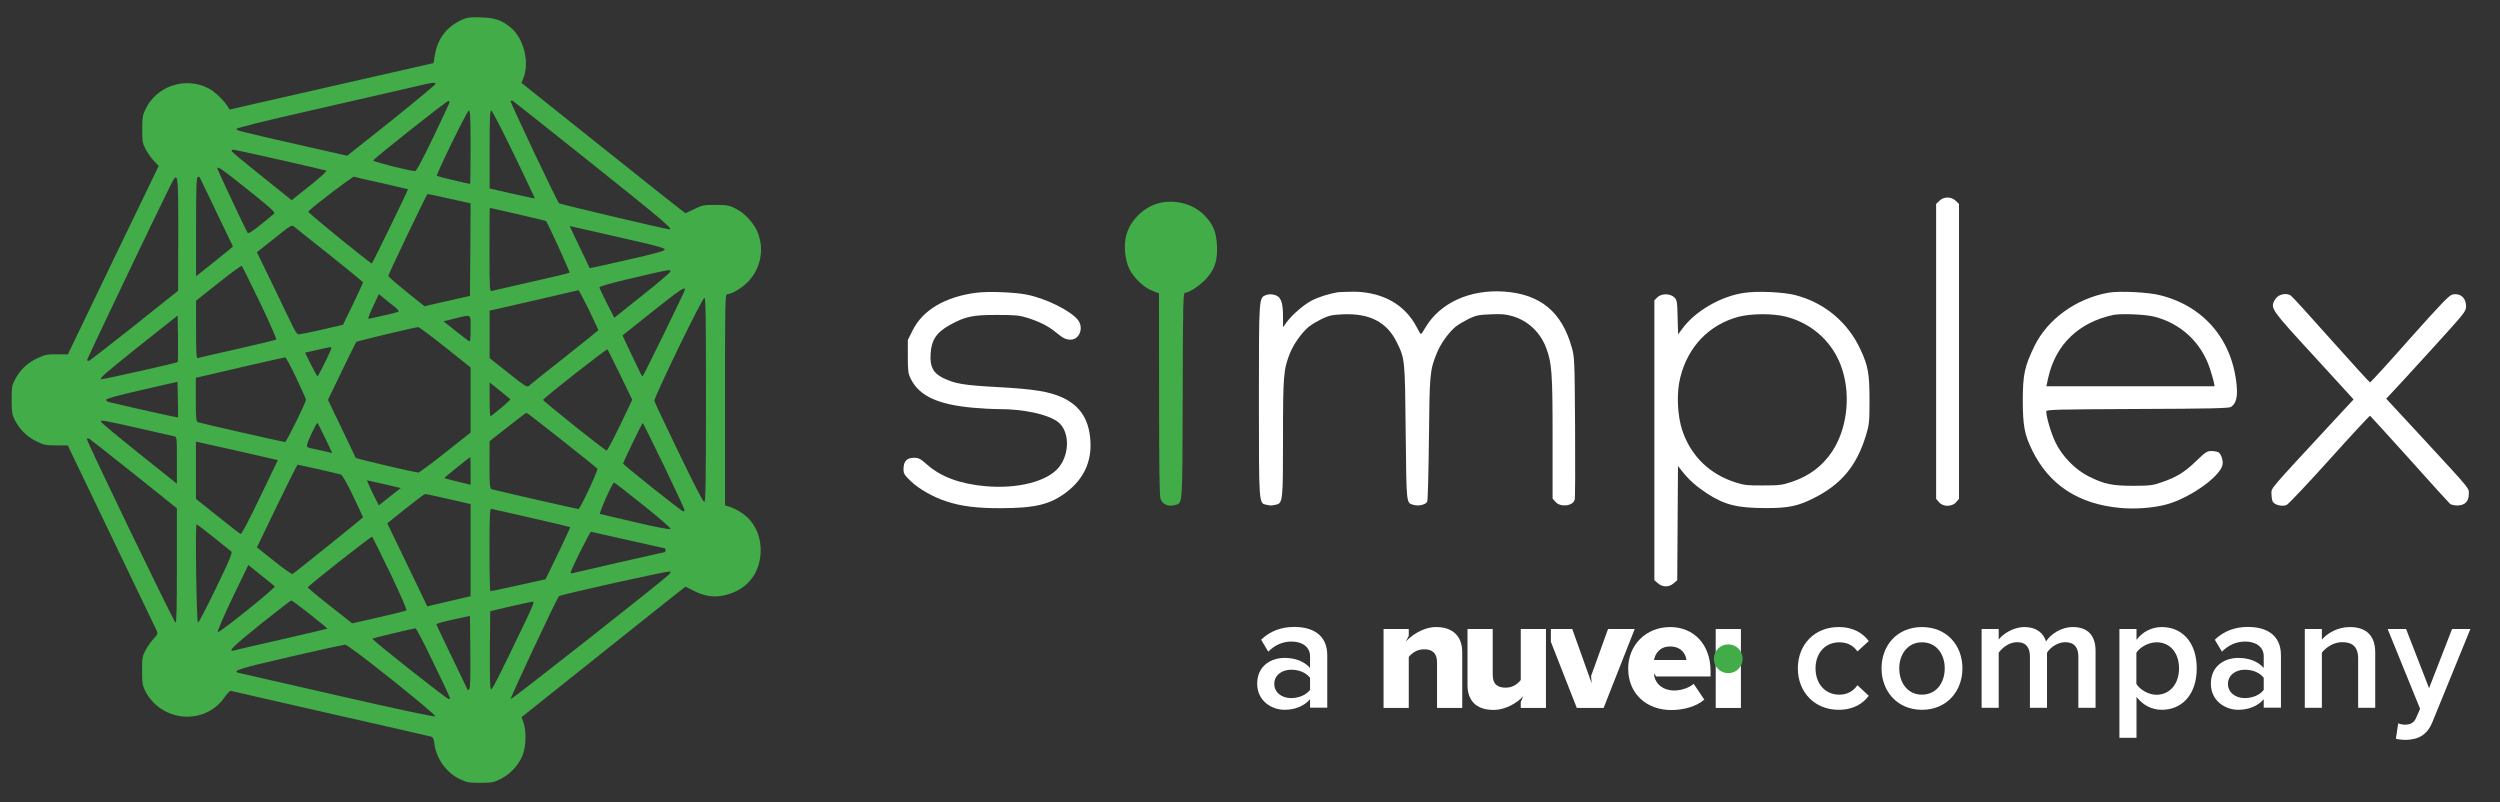 <?xml version="1.0" encoding="utf-8"?>
<!-- Generator: Adobe Illustrator 23.0.1, SVG Export Plug-In . SVG Version: 6.00 Build 0)  -->
<svg version="1.1" id="katman_1" xmlns="http://www.w3.org/2000/svg" xmlns:xlink="http://www.w3.org/1999/xlink" x="0px" y="0px"
	 viewBox="0 0 2033.7 652.6" style="enable-background:new 0 0 2033.7 652.6;" xml:space="preserve">
<rect x="0" y="0" width="2033.7" height="652.6" fill="#333333" stroke="none"/>
<style type="text/css">
	.st0{fill:#FFFFFF;}
	.st1{fill:#41AC48;}
	.st2{display:none;}
	.st3{display:inline;}
	.st4{fill:none;stroke:#FF0013;stroke-miterlimit:10;}
	.st5{display:inline;fill:none;stroke:#FF0013;stroke-miterlimit:10;}
</style>
<path class="st0" d="M1065.7,575.8v-7c-4.8,5.6-12.3,8.6-20.8,8.6c-10.4,0-22.2-7.2-22.2-21.2c0-14.9,11.7-21,22.2-21
	c8.8,0,16.1,2.8,20.8,8.2v-9.6c0-7.4-6.2-11.9-15-11.9c-7.2,0-13.5,2.7-19,8.2l-5.8-9.7c7.4-7.2,16.7-10.4,27-10.4
	c14.3,0,26.8,6,26.8,23.1v42.6h-14V575.8z M1065.7,561.2v-9.8c-3.3-4.4-9.3-6.6-15.3-6.6c-7.8,0-13.8,4.6-13.8,11.5
	c0,7,6,11.6,13.8,11.6C1056.4,567.8,1062.3,565.6,1065.7,561.2z"/>
<path class="st0" d="M1462.5,543.7c0-19.4,13.7-33.6,33.1-33.6c12.6,0,20,5.3,24.6,11.4l-9.2,8.4c-3.6-5-8.5-7.4-14.7-7.4
	c-11.6,0-19.4,8.8-19.4,21.2c0,12.5,7.8,21.4,19.4,21.4c6.2,0,11.2-2.7,14.7-7.7l9.2,8.6c-4.5,6-11.9,11.4-24.6,11.4
	C1476.2,577.4,1462.5,563,1462.5,543.7z"/>
<path class="st0" d="M1530.6,543.7c0-18.5,12.5-33.6,32.9-33.6s32.9,15.1,32.9,33.6c0,18.3-12.5,33.7-32.9,33.7
	S1530.6,562,1530.6,543.7z M1582,543.7c0-11.3-6.5-21.2-18.5-21.2c-11.8,0-18.5,10-18.5,21.2c0,11.4,6.6,21.4,18.5,21.4
	C1575.5,565,1582,555.1,1582,543.7z"/>
<path class="st0" d="M1690.7,575.8V534c0-6.9-3.1-11.6-10.6-11.6c-6.2,0-12.1,4.2-14.9,8.5v44.9h-13.9V534c0-6.9-2.9-11.6-10.5-11.6
	c-6.2,0-11.9,4.4-14.9,8.5v44.9H1612v-64.1h13.9v8.6c2.8-3.9,11.2-10.2,21-10.2c9.6,0,15.4,4.8,17.5,11.7
	c3.6-5.7,12.1-11.7,21.8-11.7c11.7,0,18.5,6.4,18.5,19.4v46.3L1690.7,575.8L1690.7,575.8z"/>
<path class="st0" d="M1738,566.9v33.3h-13.9v-88.5h13.9v8.8c4.8-6.4,12.2-10.4,20.6-10.4c16.6,0,28.4,12.5,28.4,33.6
	s-11.8,33.7-28.4,33.7C1750.4,577.4,1743.3,573.7,1738,566.9z M1772.6,543.7c0-12.5-7.2-21.2-18.2-21.2c-6.5,0-13.3,3.7-16.5,8.5
	v25.4c3.1,4.8,10,8.8,16.5,8.8C1765.4,565,1772.6,556.1,1772.6,543.7z"/>
<path class="st0" d="M1841.5,575.8v-7c-4.8,5.6-12.3,8.6-20.8,8.6c-10.4,0-22.2-7.2-22.2-21.2c0-14.9,11.7-21,22.2-21
	c8.8,0,16.1,2.8,20.8,8.2v-9.6c0-7.4-6.2-11.9-15-11.9c-7.2,0-13.5,2.7-19,8.2l-5.8-9.7c7.4-7.2,16.7-10.4,27-10.4
	c14.3,0,26.8,6,26.8,23.1v42.6h-14V575.8z M1841.5,561.2v-9.8c-3.3-4.4-9.3-6.6-15.3-6.6c-7.8,0-13.8,4.6-13.8,11.5
	c0,7,6,11.6,13.8,11.6C1832.2,567.8,1838.2,565.6,1841.5,561.2z"/>
<path class="st0" d="M1918.3,575.8v-40.1c0-10.1-5.2-13.3-13-13.3c-7,0-13.1,4.2-16.5,8.5v44.9h-13.9v-64.1h13.9v8.6
	c4.2-5,12.6-10.2,22.7-10.2c13.8,0,20.7,7.4,20.7,20.6v45.1H1918.3z"/>
<path class="st0" d="M1950.9,588.4c1.5,0.7,3.7,1.1,5.3,1.1c4.5,0,7.4-1.3,9.3-5.6l3.2-7.3l-26.4-64.9h15l18.7,48.1l18.7-48.1h14.9
	l-30.9,75.7c-4.4,10.9-11.9,14.3-21.9,14.5c-2,0-6-0.4-7.8-0.9L1950.9,588.4z"/>
<g>
	<g>
		<path class="st0" d="M1169,538.8c0-7.8-4.1-10.6-10.5-10.6c-6.1,0-10.1,3.3-12.5,6.2v41.5h-20.5v-64.2h20.5v5.6l-2.5,4.7
			c3.9-4.5,13.9-11.9,24.7-11.9c14.6,0,21.3,8.5,21.3,20.3v45.5H1169V538.8z"/>
	</g>
	<g>
		<path class="st0" d="M1239.1,566.4c-4,4.5-13.5,11.1-24.2,11.1c-14.6,0-21.1-8.2-21.1-20.1v-45.7h20.5V549c0,7.7,4,10.4,10.6,10.4
			c5.8,0,9.8-3.2,12.2-6.2v-41.5h20.5v64.2h-20.5v-4.8L1239.1,566.4z"/>
	</g>
	<g>
		<path class="st0" d="M1358.7,510.1c19,0,32.8,14,32.8,35.8v4.4h-44.2l-1.8-2.4c0,0.8,0.1,1.9,0.4,2.9c1.5,5.8,6.9,10.9,16.2,10.9
			c5.7,0,12.1-2.3,15.7-5.4l8.6,12.8c-6.4,5.7-17,8.5-26.8,8.5c-19.8,0-35.1-12.9-35.1-33.8C1324.5,525.1,1338.6,510.1,1358.7,510.1
			z M1345.5,536.9h26.4c-0.5-4.5-3.9-11-13.3-11C1349.8,525.9,1346.3,532.3,1345.5,536.9z"/>
	</g>
	<g>
		<path class="st0" d="M1395.7,511.7h20.5v64.2h-20.5V511.7z"/>
	</g>
</g>
<g>
	<polygon class="st0" points="1308.1,511.7 1294.3,549.9 1294.8,555.9 1279,511.7 1261.6,511.7 1261.6,522.1 1282.7,575.9 
		1304.5,575.9 1329.8,511.7 	"/>
</g>
<g>
	<path class="st1" d="M1394.2,535.9c0-6.5,5.2-11.7,11.7-11.7s11.7,5.2,11.7,11.7s-5.2,11.7-11.7,11.7
		C1399.4,547.6,1394.2,542.4,1394.2,535.9z"/>
</g>
<path class="st1" d="M378.5,15c-14,5.3-22.2,15.2-24.8,29.9l-1,6.4l-83,18.9l-82.9,18.9l-1.6-2.5c-3.3-5.1-10.4-12-15.1-14.5
	c-18.7-10.1-42.7-2.4-51.7,16.7c-2.4,4.9-2.7,7-2.7,16.5c0,9.8,0.3,11.3,2.8,16.2c1.6,3,4.6,7.2,6.7,9.4l3.9,4.1l-37,76.6
	l-36.9,76.7l-9-0.1c-7.8,0-9.7,0.3-15.8,3.2c-8,3.8-14.1,9.5-18,17c-2.7,5-2.9,6.4-2.9,16.8c0,9.8,0.3,12,2.4,16.2
	c3.8,7.6,9.9,13.8,17.5,17.5c6.2,3.1,7.7,3.4,16.3,3.4h9.4l35.6,74.1c19.6,40.8,36.1,75.3,36.8,76.7c1,2.4,0.7,3.1-2.6,6.6
	c-2.1,2.2-4.9,6.3-6.5,9.3c-2.6,4.7-2.8,6.3-2.8,16.6c0,9.8,0.3,11.9,2.4,16.2c12.9,25.7,48.6,28.7,64.7,5.4
	c2.6-3.7,4.4-5.5,5.5-5.1c0.9,0.3,37.6,8.6,81.4,18.6c43.9,10,80.5,18.3,81.4,18.6c1.2,0.3,2,2.2,2.4,5.9
	c1.5,11.9,9.9,23.6,20.7,28.6c5.6,2.7,7.3,3,16.6,3c9.5,0,10.9-0.3,16.7-3.2c7.8-3.9,14.7-11.4,17.8-19.3c2.8-7.2,3.1-20.1,0.6-26.6
	l-1.5-4.3l59.8-47.7c32.9-26.3,62.9-50.1,66.7-53.1l6.9-5.4l7,3.6c9.1,4.5,16.9,5.5,26.1,3.1c17.4-4.4,28-18.2,28-36.3
	c0-9.1-2.5-16.5-8-23.7c-3.3-4.3-10.5-9.3-16.4-11.3l-4.6-1.5v-85.9c0-82.1,0.1-85.9,1.9-85.9c3.8,0,12.7-5.5,17.6-10.9
	c9.5-10.4,12.4-25.5,7.3-38.7c-2.9-7.8-10.7-16.4-18.3-20.1c-5.3-2.6-7-2.9-16.2-2.9c-9.6,0-10.8,0.2-17.1,3.3
	c-3.8,1.9-7.1,3.4-7.4,3.4c-0.4,0-30.6-23.9-67-53l-66.4-53l1.4-3.4c5.4-13,0.7-32.4-10-41.5c-7.1-5.9-13-8-23.5-8.3
	C385.6,13.8,381.1,14.1,378.5,15z M354.4,68.1c0.3,0.4-15.8,13.8-35.7,29.8l-36.3,28.8l-33.5-7.6c-56.3-12.8-56.5-12.9-56.5-14.2
	c0-0.8,21.7-6.3,64.7-16c35.5-8.1,71-16.3,79-18.1C351.7,67,353.6,66.8,354.4,68.1z M365.5,83.8c-0.2,0.8-6.2,13.6-13.3,28.4
	c-9.1,18.8-13.5,27.1-14.6,27c-4.2-0.1-34.2-7.7-34-8.6c0.4-1.6,60-48.8,61.2-48.5C365.4,82.2,365.7,83,365.5,83.8z M481.5,133.1
	c56,44.7,66.6,53.6,63.2,53.5c-2.9-0.1-89.2-20.5-89.9-21.2c-1.8-1.8-39.9-82.3-39.4-83.1c0.3-0.4,0.9-0.7,1.3-0.5
	C417.3,82,446.4,105.1,481.5,133.1z M382.8,119.7c0,16.4-0.2,29.9-0.4,29.9c-1.3,0-26.7-6.1-27-6.5c-0.9-0.9,24.7-53.2,26-53.2
	C382.5,89.8,382.8,96,382.8,119.7z M418.1,125.6c9.5,19.7,17.1,35.7,16.9,35.8c-0.1,0.1-8.4-1.6-18.4-3.9l-18.3-4.2v-31.7
	c0-25,0.3-31.7,1.3-31.7C400.3,89.8,408.6,105.9,418.1,125.6z M227.7,130c20,4.5,36.9,8.5,37.7,8.8s-4.3,5.1-13.4,12.3l-14.8,11.8
	l-4.1-3.4c-2.3-1.9-13.3-10.6-24.4-19.6c-11.2-8.9-20.4-16.6-20.4-17.2c0-0.5,0.7-0.9,1.5-0.9C190.7,121.8,207.7,125.5,227.7,130z
	 M202.2,154.8c18.3,14.6,21.9,17.9,20.8,19c-0.7,0.7-5.8,4.8-11.1,9.1c-6.8,5.5-10,7.4-10.5,6.5c-2.9-5.3-24.5-51.2-24.5-52.2
	C176.9,134.9,179.9,137,202.2,154.8z M175.9,172.2l13.6,28.3l-3.6,3.1c-2,1.6-8.8,7.1-15,12.1l-11.4,9v-40c0-31.1,0.3-40.2,1.3-40.6
	c0.6-0.2,1.3-0.4,1.4-0.3C162.3,143.8,168.5,156.7,175.9,172.2z M310.7,149c11.6,2.7,21.1,4.8,21.2,4.9c0.3,0.4-28.9,60.4-29.4,60.4
	c-1.5,0-52.5-41.6-51.8-42.2c5.8-5.7,36.2-28.7,37.4-28.4C288.9,144.1,299.1,146.5,310.7,149z M145,190.4l-0.1,46.1l-35.6,28.4
	c-19.6,15.5-36.1,28.4-37,28.6c-0.8,0.2-1.4-0.2-1.4-0.8c0-1,55.9-118,67-140.3C145,138.2,145,138.2,145,190.4z M365.6,161.6
	l17.2,3.8l-0.2,37.6l-0.3,37.7l-18.5,4.2l-18.5,4.2l-14.7-11.8c-8.1-6.5-14.7-12.3-14.7-12.9c0-1.3,31.2-66.5,31.9-66.6
	C348.1,157.8,356,159.4,365.6,161.6z M421.4,174.3c12.4,2.9,22.6,5.3,22.8,5.5c1.6,2.1,19.7,41.6,19.1,42
	c-0.4,0.4-14.4,3.8-31.1,7.5c-16.7,3.8-31.2,7.1-32.1,7.4c-1.8,0.5-1.9-1.5-1.9-33.5c0-18.7,0.1-34.1,0.3-34.1
	S409.1,171.5,421.4,174.3z M268.3,207.5c14.8,11.8,27,21.8,27,22.3c0,0.4-3.7,8.3-8.1,17.6l-8.2,16.8l-16.8,3.9
	c-9.3,2.1-17.7,3.8-18.9,3.9c-1.8,0-3.2-2.2-7.6-11.6c-3.1-6.3-10.3-21.3-16.1-33.4L209,205.2l14.1-11.2
	c13.5-10.9,14.1-11.2,16.2-9.6C240.4,185.4,253.5,195.8,268.3,207.5z M521.8,197.2c13.6,3.1,19,4.7,19,5.8s-8.2,3.4-30.4,8.4
	c-16.7,3.8-30.5,6.9-30.6,6.8c-0.1-0.1-3.8-7.9-8.3-17.3l-8.1-17l19.7,4.4C493.9,190.8,511.3,194.8,521.8,197.2z M211.5,246.1
	c7.7,16.1,13.6,29.5,13.2,30.1c-0.5,0.4-14.8,3.9-31.8,7.7c-17,3.8-31.5,7.2-32.1,7.4c-1,0.4-1.3-4.6-1.3-23.1v-23.6l18.3-14.5
	c10-8,18.5-14.2,18.9-13.8C197.1,216.7,203.8,230.2,211.5,246.1z M545.3,221c-0.2,0.8-10.5,9.6-23,19.5l-22.6,18l-5.9-11.6
	c-3.3-6.5-6.1-12.4-6.2-13c-0.2-0.9,8.3-3.3,27-7.7C545.1,219,545.8,218.9,545.3,221z M557.1,235.8c-0.5,2.3-33.7,70.2-34.3,70.2
	c-0.4,0-1.2-1-1.8-2.4c-0.6-1.2-4.2-8.6-7.9-16.5l-6.7-14.2l24.4-19.5C553,235.8,557.7,232.6,557.1,235.8z M479.1,252.1
	c4.2,9,7.7,16.3,7.7,16.5c0,0.1-12.4,10.1-27.5,22.1c-15.2,12-28.3,22.4-29.2,23.3c-1.4,1.2-3.5-0.2-16.7-10.7l-15.1-12V272v-19.3
	l8-1.8c4.3-1,20.5-4.7,35.7-8.2c15.3-3.6,28.1-6.5,28.5-6.6C470.9,236,474.7,243.2,479.1,252.1z M320.8,249.4c3,2.4,4,3.7,3.1,4.2
	c-0.7,0.4-6,1.8-11.6,3c-5.7,1.2-11.1,2.5-12,2.7c-1.3,0.4-0.6-1.9,3.1-9.8l4.8-10.3l4.1,3.4C314.5,244.5,318.4,247.5,320.8,249.4z
	 M574.3,325c0,66.6-0.3,82.9-1.3,83.3c-0.9,0.3-7.6-12.6-20.8-40c-10.8-22.3-19.8-41.4-19.9-42.2c-0.5-2.4,38.9-83.8,40.7-83.8
	C574.1,242.2,574.3,256.6,574.3,325z M144.6,294.5c-0.8,0.8-61.9,14.5-62.4,14c-1-1.1,3-4.6,31.9-27.7l30.4-24.1l0.3,18.6
	C144.9,285.5,144.8,294.2,144.6,294.5z M382.8,267.5c0,8.3-0.3,10.6-1.2,10.1c-0.7-0.5-5.8-4.3-11.1-8.5l-9.7-7.7l9.2-2.3
	C384,255.7,382.8,254.9,382.8,267.5z M362.1,282.4l20.7,16.5v26.5v26.5l-20.5,16.2c-11.3,9-21.2,16.3-21.9,16.3
	c-2.9,0-50.8-11.3-51.1-12c-0.1-0.4-5.3-11.2-11.4-24l-11.1-23.1L278,302c6.2-12.8,11.5-23.5,11.9-23.9c0.6-0.6,47.2-11.8,50.2-12
	C340.8,265.9,350.7,273.3,362.1,282.4z M269.6,283.1c0,1.3-10.6,23-11.3,23c-0.3,0-2.7-4.3-5.4-9.6l-4.7-9.6l9.5-2.2
	C268.4,282.3,269.6,282,269.6,283.1z M504.6,305.1l9.7,20.1l-9.9,20.8c-5.5,11.4-10.4,20.7-10.9,20.5c-2-0.4-51.9-40.4-51.7-41.2
	c0.5-1.6,51.7-41.8,52.4-41.1C494.5,284.6,499.2,294,504.6,305.1z M241,307.4c4.3,9.2,7.9,17.1,7.9,17.7c0,2.3-15.9,34.5-17,34.5
	c-1.2,0-67.4-15-70.7-16.1c-1.6-0.5-1.9-2.3-1.9-18.4v-17.8l10.1-2.3c5.5-1.3,21.6-5,35.7-8.3c14.2-3.2,26.3-6,26.8-6
	C232.6,290.7,236.6,298.2,241,307.4z M144.8,339.6c-0.3,0.2-34.8-7.4-56.1-12.5c-1.3-0.3-2.4-1.1-2.4-1.9c0-0.9,9.4-3.5,29.1-8
	l29-6.6l0.3,14.3C144.9,332.8,144.9,339.4,144.8,339.6z M415,324.6c0.6,0.6-5.7,6.2-15.4,13.7c-1,0.7-1.3-2-1.3-13.1v-14.1l8,6.4
	C410.6,321,414.6,324.2,415,324.6z M457.2,358.1c15.4,12.3,28.4,22.6,28.8,23.1c0.9,0.8-14.1,32.9-15.4,32.9
	c-1,0-67.8-15.2-70.5-16.1c-1.6-0.5-1.9-2.4-1.9-19.8l0.1-19.3l14.6-11.5c8-6.4,15-11.6,15.4-11.6S441.8,345.9,457.2,358.1z
	 M112.2,348.2c14.9,3.4,28.1,6.4,29.4,6.7c2.3,0.5,2.3,0.7,2.3,19.6v19L113,368.8c-17-13.6-30.9-25.2-30.9-25.7
	C82.2,341.5,83.7,341.8,112.2,348.2z M264.5,356.4l5.8,12.1l-8.3-1.9c-4.6-1-8.8-2-9.4-2c-0.5,0-1.6-0.4-2.4-0.9
	c-1.1-0.7-0.5-2.8,2.9-10.3c2.5-5.1,4.7-9.4,5-9.4C258.4,344,261.3,349.6,264.5,356.4z M540.1,378.8c9.2,19.1,16.7,35.4,16.7,36
	c0,0.7-0.4,1.3-0.9,1.3c-1.2,0-49-38-49-39c0-1.1,15.4-33,16-33C523.1,344.1,530.8,359.8,540.1,378.8z M108.8,385.4l35.1,28.1v46.7
	c0,33.7-0.3,46.6-1.1,46.3c-1.4-0.5-73-148.8-72.2-149.6c0.3-0.3,1.2-0.3,1.9-0.1C73.2,357.2,89.6,370.1,108.8,385.4z M196,367.4
	l30,6.9l-14.5,30.2c-9.2,19.1-14.9,30.1-15.8,29.8c-0.7-0.2-9.2-6.8-18.8-14.5l-17.5-14v-23.2v-23.3l3.4,0.7
	C164.5,360.3,179.6,363.7,196,367.4z M382.8,383.1v11.2l-10.5-2.5c-5.8-1.4-10.6-2.7-10.8-2.9c-0.3-0.2,20.3-16.9,21.1-17.1
	C382.7,371.9,382.8,377,382.8,383.1z M259.1,381.7c8.9,2.1,17,3.9,18.1,4.3c1.2,0.3,4.7,6.3,10,17.4c4.5,9.4,8.1,17.2,8.1,17.4
	c0,0.5-55,44.7-57.2,46.1c-0.7,0.4-7.2-4.1-15.1-10.5l-14-11.1l16.2-33.6c8.9-18.5,16.5-33.7,17-33.7
	C242.5,378.1,250.1,379.8,259.1,381.7z M317.1,404l-8.9,7.1l-3.6-7c-1.9-3.8-4.1-8.4-4.8-10.2l-1.3-3.2l13.8,3.1L326,397L317.1,404z
	 M523.2,410.9c12.7,10.1,22.8,18.8,22.3,19.4c-0.4,0.6-11.1-1.3-28.4-5.4c-15.2-3.5-28.3-6.6-29-6.8c-1.1-0.4,10.1-25.6,11.4-25.6
	C499.9,392.5,510.6,400.8,523.2,410.9z M362.4,405.4c8.6,2,16.8,3.8,18.1,4.1l2.3,0.5v37.5V485l-14.1,3.3
	c-7.8,1.8-15.8,3.7-17.6,4.1l-3.5,0.9l-7.5-15.6c-4.1-8.6-11.4-23.8-16.3-33.9l-8.8-18.1l14.9-11.9c8.2-6.6,15.3-11.9,15.9-11.9
	C346.3,401.8,353.8,403.4,362.4,405.4z M432.1,421.3c17.2,3.9,31.5,7.3,31.7,7.5s-4.2,9.9-9.8,21.4l-10.2,21l-22,4.9
	c-12.1,2.7-22.3,4.8-22.8,4.8s-0.8-15-0.8-33.5c0-26.6,0.3-33.5,1.3-33.5C400.3,414.1,414.9,417.3,432.1,421.3z M173.6,436.9
	c7.2,5.8,13.7,11.1,14.5,11.7c1.1,1.1-0.9,6.2-12.4,29.8c-7.5,15.6-14.1,28.3-14.7,28.1c-1.1-0.4-2.3-80-1.1-80
	C160.2,426.5,166.4,431.2,173.6,436.9z M511.1,439.4c16.2,3.7,29.7,6.7,29.9,6.7s0.4,0.7,0.4,1.5s-0.2,1.5-0.4,1.5
	c-0.7,0-73,16.5-74.9,17.1c-1,0.3-1.9,0.1-1.9-0.4c0-1.9,15.6-33.2,16.6-33.2C481.2,432.7,494.9,435.7,511.1,439.4z M317.5,466.4
	c7.7,16.1,13.6,29.5,13.2,30.1c-0.5,0.4-10.7,3-22.6,5.7l-21.6,4.9l-18.1-14.3c-10-7.8-18.1-14.6-18-15c0.4-1.4,51.7-41.8,52.4-41.2
	C303.1,437,309.8,450.5,317.5,466.4z M223.5,477c1.2,0.9-45,38-46.3,37.2c-0.6-0.4,4.2-11.7,11.8-27.7l13-26.9l10.3,8.3
	C218.1,472.5,223.1,476.6,223.5,477z M544.3,467.3c-5.7,5.6-128.2,102.1-128.9,101.4c-0.6-0.6,37.3-81.5,39.3-83.7
	c1.2-1.3,90.2-21.1,90.6-20.1C545.6,465.4,545.1,466.4,544.3,467.3z M252.2,499.7c7.9,6.3,14.3,11.6,14.1,11.7
	c-0.2,0.2-17,4.1-37.4,8.8s-37.9,8.6-38.9,9c-5.4,1.4,0.7-4.4,22.4-21.8c13.1-10.4,24.1-18.9,24.5-19
	C237.3,488.3,244.2,493.4,252.2,499.7z M427.7,504.9c-23.3,48.6-27.5,56.7-28.4,55.8c-0.7-0.7-0.9-12.5-0.8-32.3l0.3-31.2l16.5-3.9
	c9.1-2.1,17.3-3.8,18.2-3.9C434.8,489.3,433.5,492.8,427.7,504.9z M381.7,560.7c-0.8,0.8-1.3,0.8-1.5,0c-0.3-0.6-6-12.6-12.8-26.6
	c-6.8-14.1-12.4-25.8-12.4-26.3s6.2-2.2,13.7-3.8l13.6-3l0.3,29.2C382.8,551.3,382.5,560,381.7,560.7z M352.4,538.8
	c15.8,32.8,14.4,29.8,12.6,29.8s-62.9-48.4-62.1-49.1c0.4-0.4,32.9-8.2,35.1-8.4C338.6,511,345.1,523.5,352.4,538.8z M318.9,553
	c19.8,15.8,35.6,29.1,35.2,29.7c-0.4,0.7-29-5.4-78.9-16.8c-43-9.8-79.3-18.1-80.5-18.4c-6.8-1.6-1-3.5,40.7-13.1
	c23.6-5.5,44-9.9,45.2-10C282.1,524.3,294.6,533.7,318.9,553z"/>
<path class="st0" d="M1577.6,163.4l-2.6,2.5v120v119.9l2.4,2.8c3.3,3.8,10.5,3.8,13.9-0.1l2.3-2.7V285.9v-120l-2.6-2.5
	C1587.5,159.8,1581.1,159.8,1577.6,163.4z"/>
<path class="st1" d="M940.5,165.9c-11.1,3.7-20.8,13.6-24.1,24.7c-2.5,8.5-1.4,20.6,2.3,28.2c3.7,7.5,12.1,15.4,19.1,17.9l5,1.9
	l0.1,81.8c0,60.5,0.3,82.8,1.2,85.5c1.4,4.3,6.4,6.5,11.4,5c6.7-2,6.3,4.3,6.6-88.4c0.2-79.3,0.3-84.4,2.1-84.4
	c3.2,0,12.1-6,17-11.3c7-7.8,9.3-14.6,8.8-26.8c-0.5-11.4-3.2-17.8-10.5-25.1C969.9,165.2,953.8,161.5,940.5,165.9z"/>
<path class="st0" d="M794.5,238.1c-25.4,3.2-44,14.1-52.1,30.7l-3.9,7.8V290c0,12,0.3,14,2.4,18.2c6.9,13.9,22,20.9,50.7,23.5
	c6.5,0.6,16.1,1.1,21.1,1.1c19.9,0,39.2,4.1,47.6,10.2c9.7,7,10.3,25.5,1.2,37s-33.4,17.9-59.9,15.5c-20.5-1.8-36.3-7.6-47.6-17.7
	c-5.4-4.7-6.6-5.4-10.6-5.4c-5.7,0-8.4,2.9-8.4,9.1c0,3.8,0.6,4.8,6,10c6.4,6.2,18.1,12.9,29,16.4c11.8,3.9,24.9,5.6,44.3,5.5
	c27.8-0.1,39.9-3,52.8-12.7c15.9-11.9,22.4-28.1,19.3-47.8c-2.2-14.1-9.3-23.5-22.1-29.5c-10.5-4.8-22.9-6.9-52.5-8.5
	c-28.2-1.5-35.2-2.8-44.8-7.5c-7.9-3.9-10.6-9.2-10-19.3c0.6-11.4,4.7-17.6,15.6-23.7c12.7-7,18.6-8.2,38.1-8.2
	c15.4,0,18.4,0.3,25.2,2.4c9.9,3.2,16.9,6.7,22.6,11.4c6.1,5,8.4,6.3,12.4,6.3c7.3,0,10.9-9.7,6-16c-5.9-7.5-25.5-17.3-41.5-20.6
	C825.6,237.7,804.2,236.9,794.5,238.1z"/>
<path class="st0" d="M1088.5,237.7c-7.1,1.2-15.6,3.8-21.1,6.6c-6.5,3.3-16.3,11.7-20.8,17.9l-2.9,4V257c0-11.5-1.9-16-7.2-17.2
	c-2.3-0.6-4.6-0.5-6.5,0.2c-6,2.3-5.9,1-5.9,85.6c0,85.3-0.1,83.8,6.1,85c3.8,0.8,3.6,0.8,7.4,0c6-1.1,6.1-2.5,6.1-54.7
	c0-50.7,0.4-55.6,5.8-68.9c3-7.4,9.7-16.7,15.3-21.3c2.3-1.8,7.1-4.6,10.7-6.4c5.6-2.6,8.1-3.2,16.8-3.6c21.9-1,35.9,6.3,44,22.8
	c6.6,13.5,6.6,13.5,7.2,73.5c0.7,60,0.3,57,6.8,58.8c3.8,1.1,9.5-0.3,10.7-2.7c0.5-0.9,1.1-24,1.4-51.2c0.5-53.1,0.8-55.8,6.4-69.6
	c3.1-7.7,9.7-16.9,15.4-21.6c2.3-1.8,7.1-4.6,10.7-6.4c5.9-2.8,8.1-3.2,17.7-3.6c9.2-0.4,12.3-0.1,18.1,1.6
	c12.6,3.8,22.3,13.2,27,25.5c4.7,12.5,5.3,20.2,5.3,73.1v49.7l2.4,2.7c3.9,4.6,14.4,3.4,15.6-1.9c0.4-1.3,0.5-27.8,0.3-58.9
	c-0.4-54.9-0.4-56.8-2.7-64.9c-8.1-28.9-25.5-43.3-55-45.4c-28-1.9-52.2,9.2-64.1,29.3c-1.6,2.9-3.3,5.3-3.6,5.3s-1.9-2.6-3.5-5.8
	c-9.5-18-26.8-28-50-28.7C1096.5,237.4,1090.3,237.5,1088.5,237.7z"/>
<path class="st0" d="M1419.1,238.2c-19,2.6-40.3,14.9-50.8,29.5l-3.2,4.3l-0.4-13.9c-0.3-12.8-0.5-14-2.7-16.2
	c-3.3-3.3-10.5-3.3-13.8,0l-2.4,2.4v113.8V472l2.9,2.5c3.8,3.3,9,3.3,12.8,0l2.9-2.5l0.3-46.5l0.3-46.4l3.9,4.9
	c5.3,6.6,11.2,11.8,19.7,17.4c14.5,9.4,24.8,11.9,47.9,11.9c17.8,0.1,26.3-1.6,38.8-8c22.6-11.3,35.1-26.3,42.7-51.4
	c2.6-8.6,2.8-10.5,2.8-28.3c0-21.3-1-27.6-7.2-41c-10.3-22.4-29.3-38.4-53.4-44.6C1450.6,237.6,1429.9,236.6,1419.1,238.2z
	 M1452.9,257.6c22,5.7,39,21.6,45.8,43.2c7,22.1,3.6,48.6-8.3,66.5c-7.9,11.9-18.8,20.1-33.2,24.8c-7.4,2.5-10,2.8-22.8,2.8
	c-12.4,0.1-15.5-0.2-22.1-2.3c-21.4-6.7-36.7-21.4-43.8-42.5c-4.1-12.4-4.8-30.7-1.6-43.1c6.3-25.2,23.5-43,47.7-49.4
	C1425.1,255,1442.3,254.9,1452.9,257.6z"/>
<path class="st0" d="M1715.2,238.1c-26.4,4.7-49.8,21.7-60.4,43.8c-7.8,16.1-9.3,22.9-9.3,43.8c0.1,20.9,1.3,27.7,7.7,40.7
	c13.8,28.1,37.5,43.7,71.7,46.8c11.5,1.1,26.3,0.1,36.9-2.7c18.4-4.7,43.7-22.2,46.1-32.1c0.9-3.3-1-9.3-3.3-10.5
	c-1-0.5-3.6-1-5.8-1c-3.3,0-4.8,0.9-12.1,8c-9.5,9.2-16.2,13.3-27.9,17.3c-7.5,2.7-9.6,2.9-23.2,3c-17.1,0-23.6-1.3-36-7.4
	c-11.2-5.5-22-16.4-27.6-28.1c-3.6-7.6-7.4-20.5-7.4-25.1c0-1.4,8.5-1.6,73.9-1.9c59.1-0.2,74.3-0.6,76.2-1.6
	c4.1-2.4,5.7-7.8,4.8-17.1c-3.2-37.1-26.3-64.7-61.8-73.7C1748.3,237.7,1724.1,236.5,1715.2,238.1z M1752.5,257.6
	c21.6,5.5,38.3,21.1,45.2,42.2c1.4,4.2,2.8,9.3,3.2,11l0.6,3.4h-68.4h-68.4l1.5-7c6.1-27.1,24.9-45.1,53.3-51.1
	C1726,255,1745.1,255.7,1752.5,257.6z"/>
<path class="st0" d="M1854,240.5c-1.4,0.7-3.2,2.6-3.9,4.2c-3.1,6.2-2.2,7.5,32.2,44.9l32.3,35.3l-16.8,18.1
	c-52.8,57-50,53.7-50,58.6c0,2.5,0.5,5.4,1,6.4c1.5,2.8,7.7,4.3,11.3,2.8c1.5-0.7,17.3-17.4,35-37.1s32.5-35.6,32.9-35.5
	c0.3,0.2,14.8,16.1,32.1,35.3c17.2,19.3,32.1,35.6,33,36.4c0.9,0.7,3.6,1.3,6,1.3c6-0.1,9.2-3.3,9.2-9.1c0-5.4,2.9-1.9-36.9-45.1
	l-30.3-32.7l4.1-4.3c2.2-2.3,16.9-18.2,32.5-35.4c27.8-30.6,28.4-31.3,28.4-35.5c-0.1-6.8-4.5-10.7-10.8-9.6
	c-2.9,0.6-8.2,6.1-35,36.1c-17.3,19.6-31.9,35.5-32.3,35.5s-14.6-15.5-31.5-34.5s-31.6-35.2-32.8-36
	C1861.3,238.8,1857.4,238.7,1854,240.5z"/>
<g class="st2">
	<g class="st3">
		<path class="st4" d="M1070.2,374c-1.4-1.2-3.3-4-3.3-7.3c0-4.4,2.5-6.3,6-6.3h13.7v6.1h-11.2c-2.3,0-3.1,1.2-3.1,3.2
			c0,1.7,1,2.9,1.9,3.7h12.4v6.1h-19.2v-6.1h1.4L1070.2,374z"/>
	</g>
	<rect x="587.2" y="359.8" class="st5" width="844.7" height="19.8"/>
	<rect x="1013.7" y="-9.3" class="st5" width="295.3" height="844.7"/>
</g>
</svg>
